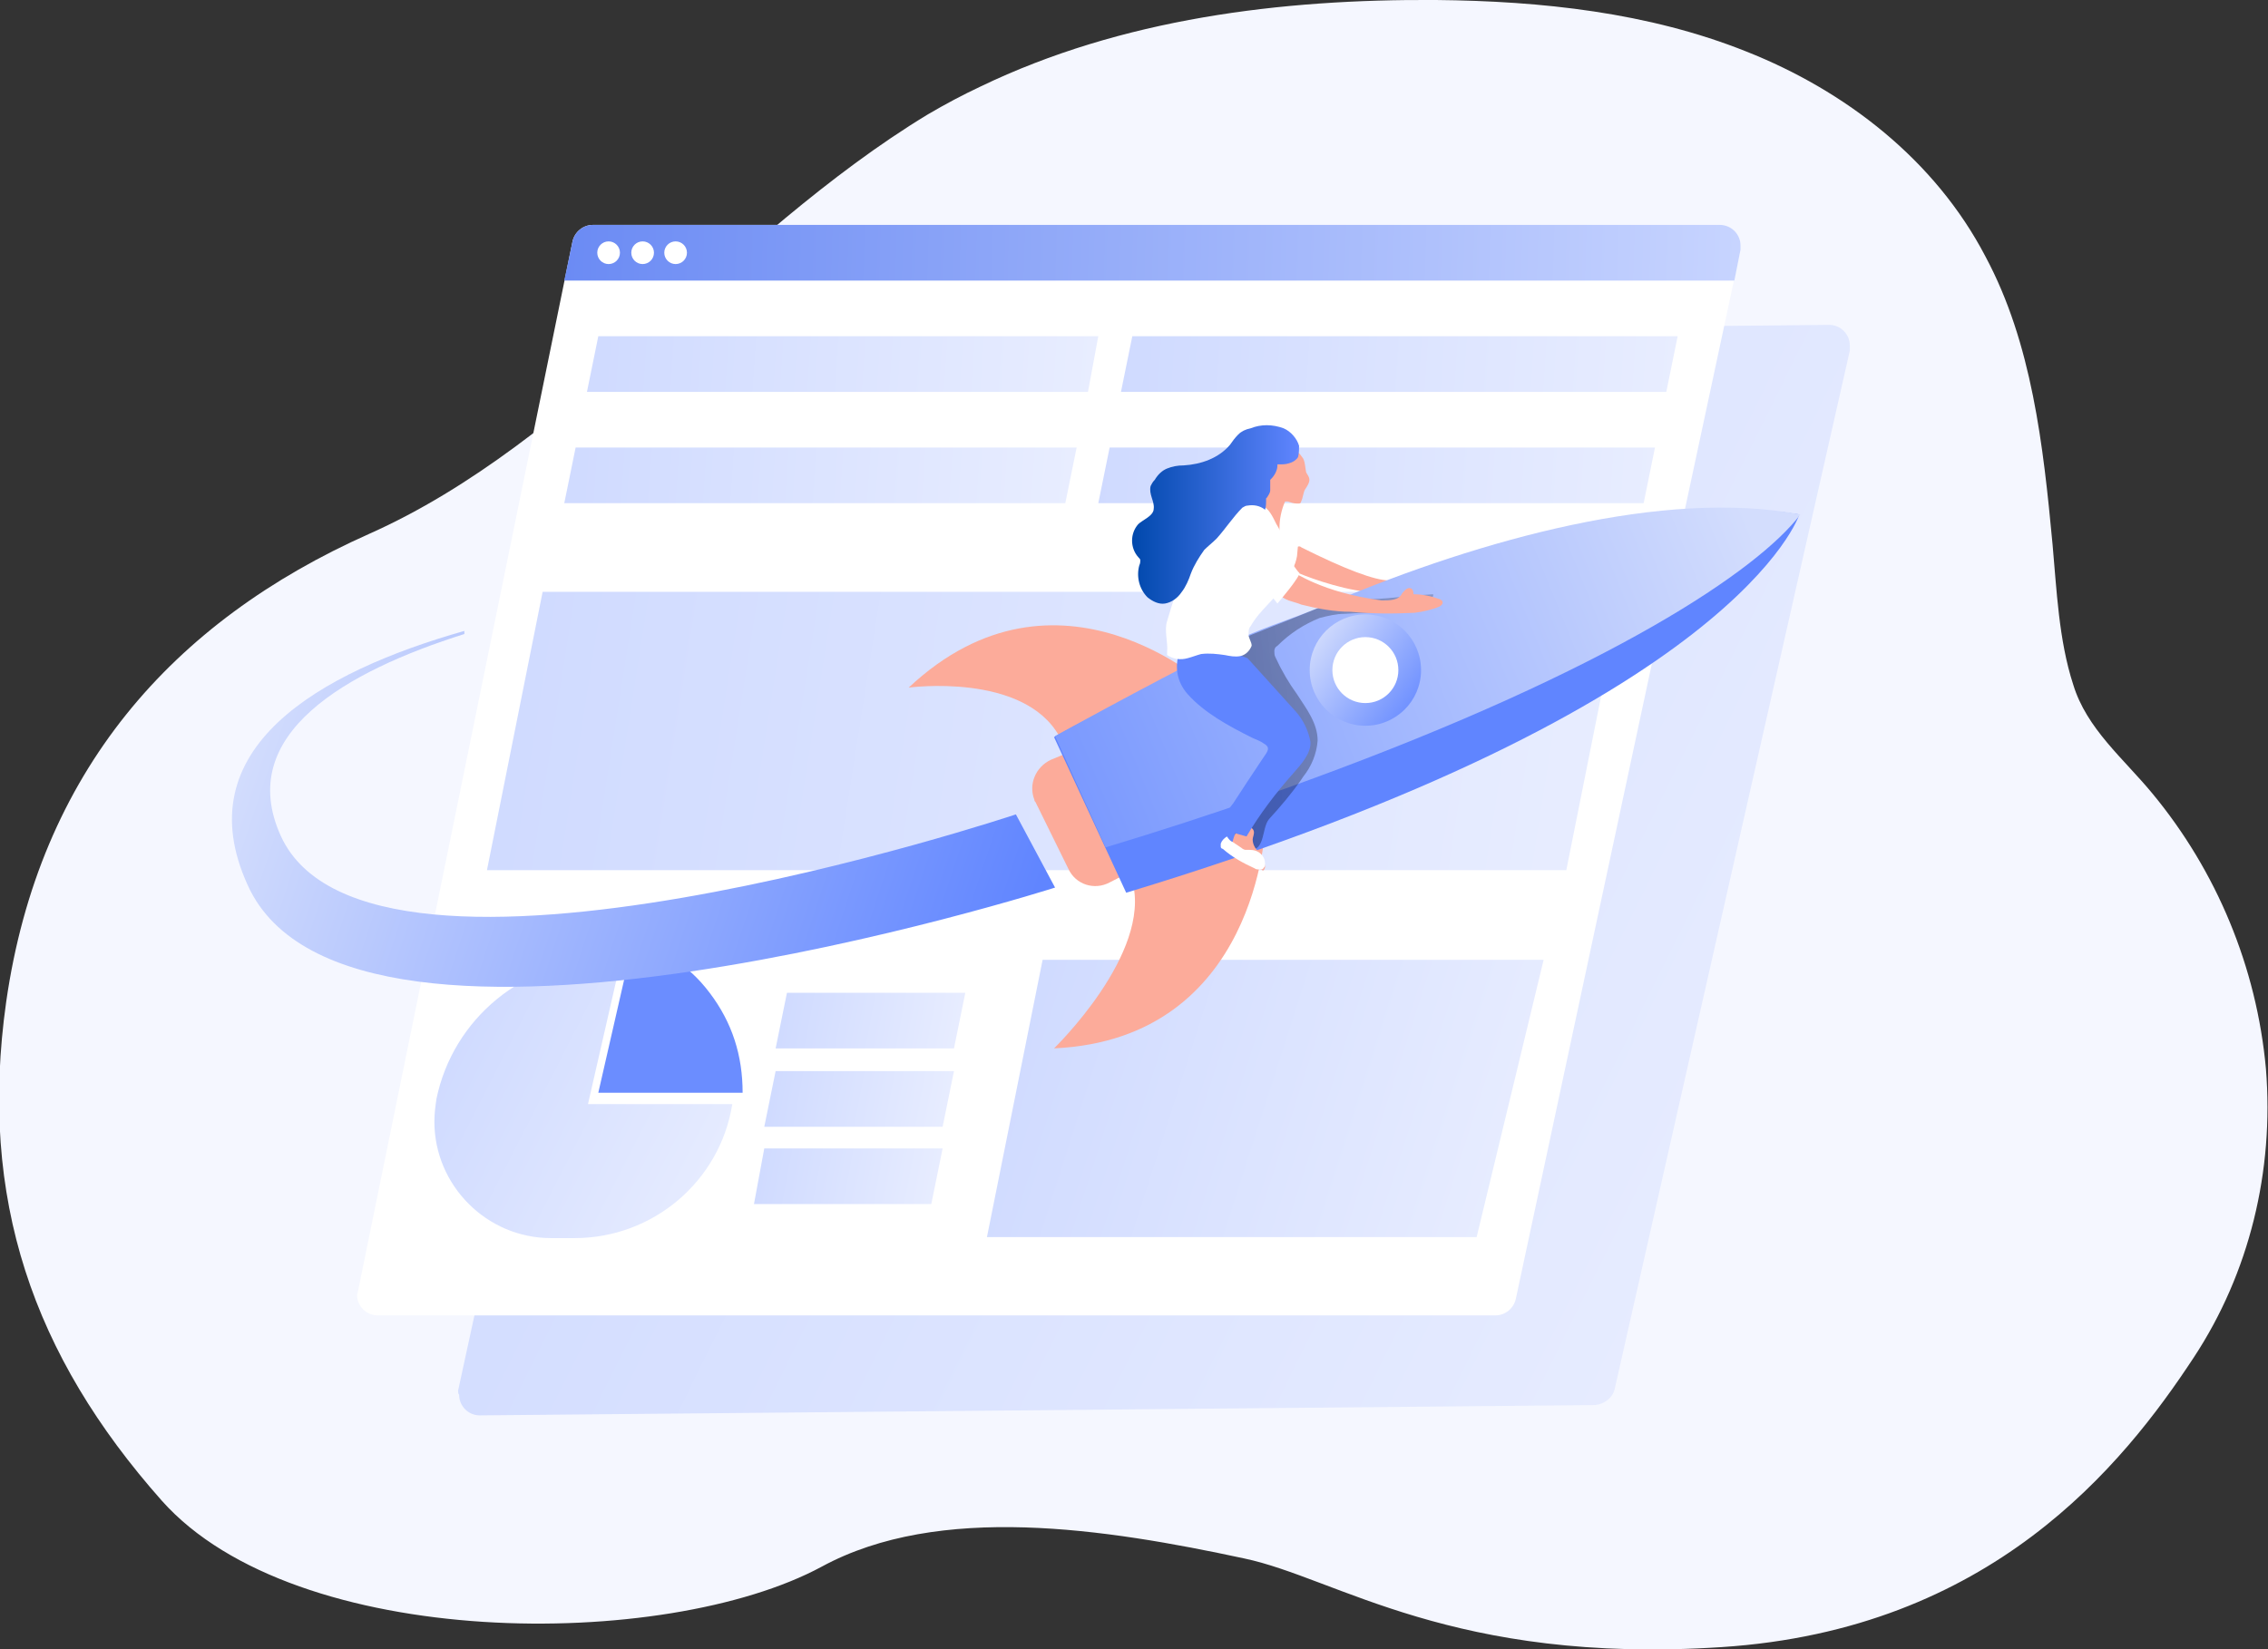 <?xml version="1.0" encoding="utf-8"?>
<!-- Generator: Adobe Illustrator 24.2.1, SVG Export Plug-In . SVG Version: 6.00 Build 0)  -->
<svg version="1.1" id="图层_1" xmlns="http://www.w3.org/2000/svg" xmlns:xlink="http://www.w3.org/1999/xlink" x="0px" y="0px"
	 viewBox="0 0 220 160" style="enable-background:new 0 0 220 160;" xml:space="preserve">
<rect x="0" y="0" width="220" height="160" fill="#333333" stroke="none"/>
<style type="text/css">
	.st0{fill:#F5F7FF;}
	.st1{fill-rule:evenodd;clip-rule:evenodd;fill:url(#路径-2备份-13_1_);}
	.st2{fill-rule:evenodd;clip-rule:evenodd;fill:#FFFFFF;}
	.st3{fill-rule:evenodd;clip-rule:evenodd;fill:url(#路径-2_2_);}
	.st4{fill-rule:evenodd;clip-rule:evenodd;fill:url(#路径-2备份_1_);}
	.st5{fill-rule:evenodd;clip-rule:evenodd;fill:url(#路径-2备份-3_1_);}
	.st6{fill-rule:evenodd;clip-rule:evenodd;fill:url(#路径-2备份-5_1_);}
	.st7{fill-rule:evenodd;clip-rule:evenodd;fill:url(#路径-2备份-10_1_);}
	.st8{fill-rule:evenodd;clip-rule:evenodd;fill:url(#路径-2备份-2_1_);}
	.st9{fill-rule:evenodd;clip-rule:evenodd;fill:url(#路径-2备份-4_1_);}
	.st10{fill-rule:evenodd;clip-rule:evenodd;fill:url(#路径-2备份-8_1_);}
	.st11{fill-rule:evenodd;clip-rule:evenodd;fill:url(#路径-2备份-11_1_);}
	.st12{fill-rule:evenodd;clip-rule:evenodd;fill:url(#路径-2备份-9_1_);}
	.st13{fill-rule:evenodd;clip-rule:evenodd;fill:url(#路径-2备份-6_1_);}
	.st14{fill-rule:evenodd;clip-rule:evenodd;fill:#6B8DFF;}
	.st15{fill-rule:evenodd;clip-rule:evenodd;fill:url(#路径_17_);}
	.st16{fill:#FCAB9A;}
	.st17{fill-rule:evenodd;clip-rule:evenodd;fill:#FCAB9A;}
	.st18{fill:#6085FF;}
	.st19{fill-rule:evenodd;clip-rule:evenodd;fill:url(#路径_18_);}
	.st20{fill-rule:evenodd;clip-rule:evenodd;fill:url(#椭圆形_3_);}
	.st21{fill:#FFFFFF;}
	.st22{fill:url(#路径_19_);}
	.st23{fill-rule:evenodd;clip-rule:evenodd;fill:url(#路径_20_);}
</style>
<path id="路径" class="st0" d="M95.1,8.4c-1.7,0.8-3.4,1.7-5.1,2.7C70.7,22.8,55.8,42.9,35.8,51.8c-19.1,8.5-32,23.1-35.2,45.4
	c-2.7,19.1,2.6,34.3,15.1,48.4c13,14.6,48.8,14.6,64,6.4c11.4-6.2,27.5-3.7,41-0.8c9,1.9,20.2,10.3,46.3,8.6
	c26.1-1.7,38.9-17.6,45.8-28.1c5.4-8.2,7.8-18.1,7-28c-0.9-9.9-4.8-19.2-11-26.7c-2.8-3.4-6.4-6.3-7.7-10.6c-1.4-4.3-1.6-9.2-2-13.6
	c-0.9-9.6-2-19.5-6.5-27.9C187.7,15.5,179,8.8,169.4,5c-9.5-3.8-19.9-4.9-30.1-5C124.3-0.1,108.8,1.8,95.1,8.4z"/>
<g id="web" transform="translate(34.236, 21.819)">
	
		<linearGradient id="路径-2备份-13_1_" gradientUnits="userSpaceOnUse" x1="-453.067" y1="284.083" x2="-454.403" y2="284.601" gradientTransform="matrix(135.044 0 0 -105.759 61334.02 30129.074)">
		<stop  offset="1.283872e-03" style="stop-color:#E8EDFF"/>
		<stop  offset="1" style="stop-color:#C7D4FF"/>
	</linearGradient>
	<path id="路径-2备份-13" class="st1" d="M10.2,113.1L32.4,10.8l0,0l110.8-1.1c1.1,0,2,0.9,2,2c0,0.2,0,0.3,0,0.5l-22.8,100.7
		c-0.2,0.9-1,1.5-1.9,1.6l-108.2,1c-1.1,0-2-0.9-2-2C10.2,113.4,10.2,113.2,10.2,113.1z"/>
	<path id="路径-2" class="st2" d="M0.5,103.4L21.3,1.6c0.2-0.9,1-1.6,2-1.6h109.3c1.1,0,2,0.9,2,2c0,0.1,0,0.3,0,0.4l-21.8,101.8
		c-0.2,0.9-1,1.6-2,1.6H2.4c-1.1,0-2-0.9-2-2C0.4,103.7,0.5,103.5,0.5,103.4z"/>
	
		<linearGradient id="路径-2_2_" gradientUnits="userSpaceOnUse" x1="-453.861" y1="258.452" x2="-452.526" y2="258.45" gradientTransform="matrix(114.005 0 0 -5.398 51724.746 1397.901)">
		<stop  offset="0" style="stop-color:#4D73F0"/>
		<stop  offset="1" style="stop-color:#C7D4FF"/>
	</linearGradient>
	<path id="路径-2_1_" class="st3" d="M20.5,5.4l0.8-3.8c0.2-0.9,1-1.6,2-1.6h109.3c1.1,0,2,0.9,2,2c0,0.1,0,0.3,0,0.4l-0.6,3l0,0
		H20.5z"/>
	<circle id="椭圆形" class="st2" cx="24.8" cy="2.7" r="1.1"/>
	<circle id="椭圆形备份" class="st2" cx="28.1" cy="2.7" r="1.1"/>
	<circle id="椭圆形备份-2" class="st2" cx="31.3" cy="2.7" r="1.1"/>
	
		<linearGradient id="路径-2备份_1_" gradientUnits="userSpaceOnUse" x1="-447.721" y1="258.447" x2="-449.054" y2="258.457" gradientTransform="matrix(49.665 0 0 -5.398 22308.15 1408.698)">
		<stop  offset="0" style="stop-color:#E8EDFF"/>
		<stop  offset="1" style="stop-color:#C7D4FF"/>
	</linearGradient>
	<polygon id="路径-2备份" class="st4" points="22.7,16.2 23.8,10.8 72.3,10.8 71.3,16.2 	"/>
	
		<linearGradient id="路径-2备份-3_1_" gradientUnits="userSpaceOnUse" x1="-447.719" y1="258.447" x2="-449.054" y2="258.457" gradientTransform="matrix(49.665 0 0 -5.398 22305.99 1419.495)">
		<stop  offset="1.283872e-03" style="stop-color:#E8EDFF"/>
		<stop  offset="1" style="stop-color:#C7D4FF"/>
	</linearGradient>
	<polygon id="路径-2备份-3" class="st5" points="20.5,27 21.6,21.6 70.2,21.6 69.1,27 	"/>
	
		<linearGradient id="路径-2备份-5_1_" gradientUnits="userSpaceOnUse" x1="-452.394" y1="280.216" x2="-453.73" y2="280.267" gradientTransform="matrix(110.126 0 0 -26.992 49943.539 7613.135)">
		<stop  offset="1.283872e-03" style="stop-color:#E8EDFF"/>
		<stop  offset="1" style="stop-color:#C7D4FF"/>
	</linearGradient>
	<polygon id="路径-2备份-5" class="st6" points="13,62.6 18.4,35.6 123.1,35.6 117.7,62.6 	"/>
	
		<linearGradient id="路径-2备份-10_1_" gradientUnits="userSpaceOnUse" x1="-448.393" y1="280.154" x2="-449.729" y2="280.368" gradientTransform="matrix(53.983 0 0 -26.992 24321.67 7648.765)">
		<stop  offset="1.283872e-03" style="stop-color:#E8EDFF"/>
		<stop  offset="1" style="stop-color:#C7D4FF"/>
	</linearGradient>
	<polygon id="路径-2备份-10" class="st7" points="61.5,98.2 66.9,71.3 115.5,71.3 109,98.2 	"/>
	
		<linearGradient id="路径-2备份-2_1_" gradientUnits="userSpaceOnUse" x1="-448.4" y1="258.447" x2="-449.736" y2="258.456" gradientTransform="matrix(53.983 0 0 -5.398 24334.623 1408.698)">
		<stop  offset="1.283872e-03" style="stop-color:#E8EDFF"/>
		<stop  offset="1" style="stop-color:#C7D4FF"/>
	</linearGradient>
	<polygon id="路径-2备份-2" class="st8" points="74.5,16.2 75.6,10.8 128.5,10.8 127.4,16.2 	"/>
	
		<linearGradient id="路径-2备份-4_1_" gradientUnits="userSpaceOnUse" x1="-448.4" y1="258.447" x2="-449.736" y2="258.456" gradientTransform="matrix(53.983 0 0 -5.398 24332.467 1419.495)">
		<stop  offset="1.283872e-03" style="stop-color:#E8EDFF"/>
		<stop  offset="1" style="stop-color:#C7D4FF"/>
	</linearGradient>
	<polygon id="路径-2备份-4" class="st9" points="72.3,27 73.4,21.6 126.3,21.6 125.2,27 	"/>
	
		<linearGradient id="路径-2备份-8_1_" gradientUnits="userSpaceOnUse" x1="-433.189" y1="258.423" x2="-434.524" y2="258.497" gradientTransform="matrix(18.354 0 0 -5.398 8009.212 1479.954)">
		<stop  offset="1.283872e-03" style="stop-color:#E8EDFF"/>
		<stop  offset="1" style="stop-color:#C7D4FF"/>
	</linearGradient>
	<polygon id="路径-2备份-8" class="st10" points="39.9,87.5 41,82.1 58.3,82.1 57.2,87.5 	"/>
	
		<linearGradient id="路径-2备份-11_1_" gradientUnits="userSpaceOnUse" x1="-433.189" y1="258.423" x2="-434.524" y2="258.497" gradientTransform="matrix(18.354 0 0 -5.398 8010.29 1472.397)">
		<stop  offset="1.283872e-03" style="stop-color:#E8EDFF"/>
		<stop  offset="1" style="stop-color:#C7D4FF"/>
	</linearGradient>
	<polygon id="路径-2备份-11" class="st11" points="41,79.9 42.1,74.5 59.4,74.5 58.3,79.9 	"/>
	
		<linearGradient id="路径-2备份-9_1_" gradientUnits="userSpaceOnUse" x1="-433.189" y1="258.423" x2="-434.524" y2="258.497" gradientTransform="matrix(18.354 0 0 -5.398 8008.132 1487.512)">
		<stop  offset="1.283872e-03" style="stop-color:#E8EDFF"/>
		<stop  offset="1" style="stop-color:#C7D4FF"/>
	</linearGradient>
	<polygon id="路径-2备份-9" class="st12" points="38.9,95 39.9,89.6 57.2,89.6 56.1,95 	"/>
	
		<linearGradient id="路径-2备份-6_1_" gradientUnits="userSpaceOnUse" x1="-441.518" y1="279.959" x2="-442.854" y2="280.595" gradientTransform="matrix(28.83 0 0 -26.992 12767.12 7648.765)">
		<stop  offset="1.283872e-03" style="stop-color:#E8EDFF"/>
		<stop  offset="1" style="stop-color:#C7D4FF"/>
	</linearGradient>
	<path id="路径-2备份-6" class="st13" d="M8.1,84.8c1.6-7.8,8.5-13.5,16.5-13.5h1.4l0,0l-3.2,14h14c-1.2,7.5-7.7,13-15.3,13
		h-2.3c-6.2,0-11.3-5.1-11.3-11.3C7.9,86.2,8,85.5,8.1,84.8z"/>
	<path id="路径-3" class="st14" d="M23.8,84.2l3.2-14c2.9,0,5.4,1.4,7.6,4.3c2.2,2.9,3.2,6.1,3.2,9.7H23.8z"/>
</g>
<g id="火箭" transform="translate(21.643, 48.811)">
	
		<linearGradient id="路径_17_" gradientUnits="userSpaceOnUse" x1="-439.342" y1="254.476" x2="-438.342" y2="254.333" gradientTransform="matrix(79.781 0 0 -34.544 35051.785 8818.921)">
		<stop  offset="0" style="stop-color:#D3DDFD"/>
		<stop  offset="1" style="stop-color:#6085FF"/>
	</linearGradient>
	<path id="路径_1_" class="st15" d="M76.9,30.2c0,0-62.7,20.9-71.3,2.1c-4.5-9.9,6.4-16,17.8-19.6c0-0.6,0,0.4,0-0.3
		c-14.1,4-27.1,11.4-21,24.7c10,22,78.3,0.2,78.3,0.2L76.9,30.2z"/>
	<path id="路径_2_" class="st16" d="M103.3,6.1c0.2,0.2,0.3,0.4,0.6,0.5c0.8,0.4,4.2,1.7,7,2c1.1,0,2.2-1.1,2.2-1.1
		c-1.4,0-4.3-1.1-8.5-3.2c0,0-0.1-0.1-0.2-0.1c-0.1,0-0.2,0-0.3,0.1c-0.2,0.3-0.3,0.6-0.3,0.9c0,0.2,0,0.3,0,0.5
		c0,0.1,0.1,0.2,0.1,0.3C103.9,6.2,103.3,6.1,103.3,6.1z"/>
	<path id="路径-4" class="st17" d="M84.4,23.2l-4.1,1.7c-1.5,0.7-2.2,2.4-1.6,3.9c0,0.1,0,0.1,0.1,0.2l3.2,6.5
		c0.7,1.5,2.5,2.1,4,1.3l3.3-1.7l0,0L84.4,23.2z"/>
	<path id="路径_3_" class="st17" d="M95.7,17.9c0,0-14.7-13.6-29.2,0c0,0,11.1-1.5,14.6,4.7L95.7,17.9z"/>
	<path id="路径_4_" class="st17" d="M101.1,31.3c0,0-0.7,20.7-20.5,21.6c0,0,9.5-9.2,7.6-16.2L101.1,31.3z"/>
	<path id="路径_5_" class="st18" d="M80.6,22.7c0,0,46.3-25.9,72.3-21.6c0,0-5.9,18.7-65.3,36.7L80.6,22.7z"/>
	
		<linearGradient id="路径_18_" gradientUnits="userSpaceOnUse" x1="-437.794" y1="254.34" x2="-439.116" y2="254.095" gradientTransform="matrix(72.338 0 0 -33.044 31822.027 8418.213)">
		<stop  offset="0" style="stop-color:#D3DDFD"/>
		<stop  offset="1" style="stop-color:#6085FF"/>
	</linearGradient>
	<path id="路径_6_" class="st19" d="M153,1.1c-4.1,5.4-18.3,15-47.5,25.7c-1.6,0.6-3.3,1.2-5.1,1.8c-4.6,1.6-9.5,3.2-14.8,4.8
		l-4.9-10.8c0,0,8.5-4.7,16.2-8.6c4.1-2.1,5.5-2.2,10.7-4.4C122.1,3.5,139.8-1.4,153,1.1z"/>
	
		<linearGradient id="椭圆形_3_" gradientUnits="userSpaceOnUse" x1="-405.407" y1="245.413" x2="-404.407" y2="244.648" gradientTransform="matrix(10.797 0 0 -10.797 4483.105 2662.179)">
		<stop  offset="0" style="stop-color:#D3DDFD"/>
		<stop  offset="1" style="stop-color:#6085FF"/>
	</linearGradient>
	<circle id="椭圆形_1_" class="st20" cx="110.8" cy="16.2" r="5.4"/>
	<circle id="椭圆形_2_" class="st21" cx="110.8" cy="16.2" r="3.2"/>
</g>
<g id="人物" transform="translate(109.813, 41.253)">
	
		<linearGradient id="路径_19_" gradientUnits="userSpaceOnUse" x1="-514.866" y1="260.199" x2="-511.811" y2="260.481" gradientTransform="matrix(22.964 0 0 -24.676 11818.48 6451.671)">
		<stop  offset="1.000000e-02" style="stop-color:#000000"/>
		<stop  offset="8.000000e-02" style="stop-color:#000000;stop-opacity:0.69"/>
		<stop  offset="0.21" style="stop-color:#000000;stop-opacity:0.32"/>
		<stop  offset="1" style="stop-color:#000000;stop-opacity:0"/>
	</linearGradient>
	<path id="路径_7_" class="st22" d="M28.6,17.2c-2.5,1.1-5.3,0.9-8,1.1c-0.8,0-1.6,0.2-2.4,0.4c-1.5,0.6-2.9,1.5-4.1,2.7
		c-0.2,0.1-0.3,0.3-0.3,0.5c0,0.2,0,0.4,0.1,0.6c0.6,1.3,1.3,2.5,2.1,3.6c0.9,1.4,2,2.8,2,4.5c-0.1,1.3-0.6,2.5-1.4,3.5l-0.2,0.3
		c-0.9,1.3-2,2.6-3.1,3.8c-0.8,0.9-0.3,3.5-2.3,2.9c-1.7-0.5-0.9-2.7-0.3-3.8l0.7-1.3l1.1-2.1c0.8-1.6,1.7-3.5,1-5.2
		c-0.5-1.2-1.6-1.9-2.7-2.5c-2-1.2-2.3-2.5-4.5-3.4c1-1,8.7-3.7,14-6c3.5,0.3,5.4-0.2,8.9-0.4C29.3,16.6,28.9,17.1,28.6,17.2z"/>
	<path id="路径_8_" class="st21" d="M15.7,11.2l0.3,0.2c0,0,0.1,0.1,0.1,0.1c0,0,0,0.1,0,0.1L16,12.7c-0.1,0.5-0.2,0.9-0.5,1.3
		c-0.1,0.2-1.1-0.5-1.2-0.6c-0.4-0.3-0.7-0.7-1-1.1c-0.1-0.2-0.2-0.4-0.3-0.6c-0.1-0.5,0-1.1,0.2-1.6c0.4-0.8,1-0.4,1.5,0.1
		C15,10.6,15.4,10.9,15.7,11.2L15.7,11.2z"/>
	<path id="路径_9_" class="st16" d="M9.7,40.7c0,0.1,0.1,0.2,0.1,0.2c0.8,1,1.7,1.7,2.7,2.2c0.1,0,0.1,0.1,0.2,0.1
		c0.1,0,0.2-0.2,0.2-0.4c0-0.2-0.1-0.3-0.1-0.5c-0.2-0.4-0.4-0.8-0.7-1.1c-0.2-0.2-0.4-0.6-0.4-1c0-0.2,0.1-0.4,0.1-0.5
		c0.2-0.8-0.9-0.9-1.3-0.8C10.1,39.3,9.8,40,9.7,40.7z"/>
	<path id="路径_10_" class="st18" d="M5.3,20.5c0,0-2.2,3,0.1,5.6c1.6,1.8,4,3.1,6.2,4.2c0.4,0.2,0.8,0.3,1.2,0.6
		c0.7,0.4,0.3,0.8-0.1,1.4c-1,1.5-2,3-2.9,4.4c-0.6,0.7-1,1.6-1.2,2.5l2.5,0.7c1.3-2.2,2.9-4.3,4.6-6.2c0.7-0.8,1.7-1.9,1.6-3
		c-0.2-1.1-0.7-2.1-1.4-2.9l-4.7-5.2L5.3,20.5z"/>
	<path id="路径_11_" class="st16" d="M16.9,4.6c0.1,0.2,0.3,0.4,0.3,0.7c0,0.3-0.2,0.6-0.4,0.9S16.6,7,16.4,7.4
		c0,0.1-0.1,0.2-0.2,0.2c-0.1,0-0.2,0-0.2,0c-0.3,0-0.6-0.1-0.9-0.2c-0.1,0-0.1,0-0.2,0c-0.1,0-0.1,0.1-0.1,0.1
		c-0.3,0.7-0.5,1.6-0.5,2.4c0,0.3,0,0.6-0.2,0.7c-0.1,0.1-0.2,0.1-0.3,0.1c-0.6,0-1-0.6-1.3-1.1c-0.2-0.5-0.4-1-0.6-1.6
		c0-0.2-0.1-0.3-0.1-0.5c0-0.2,0.1-0.4,0.2-0.5c0.3-0.6,0.5-1.2,0.7-1.9c0.2-0.9,0.4-1.7,0.8-2.5c0.2-0.2,0.4-0.4,0.6-0.5
		c0.3-0.1,0.6-0.1,0.9,0c0.6,0.1,1.1,0.4,1.5,1C16.8,3.4,16.8,4.3,16.9,4.6z"/>
	<path id="路径_12_" class="st21" d="M10.5,22.4C10,22.5,9.5,22.4,9,22.3c-0.7-0.1-1.5-0.2-2.3-0.1c-0.4,0.1-0.9,0.3-1.3,0.4
		c-0.7,0.2-1.4,0.1-2-0.3c0-0.1,0-0.2,0-0.3c0.1-0.9-0.3-2.1,0-3c1-3.4,1.9-5.9,3.8-8.9c0.6-0.8,2.8-1.9,3.8-2.4
		c0.2-0.1,0.4-0.2,0.7-0.2c0.3,0,0.5,0.1,0.8,0.2c0.8,0.4,1.1,1.1,1.5,1.9c0.5,0.8,0.8,1.6,0.9,2.5c0.1,1.1,0.5,2.2-0.1,3.3
		c-0.9,1.5-2.4,2.5-3.3,4.1c-0.2,0.2-0.2,0.5-0.2,0.8c0,0.4,0.3,0.7,0.3,1.1C11.4,21.9,11,22.3,10.5,22.4L10.5,22.4z"/>
	<path id="路径_13_" class="st16" d="M15.5,17.1c0.3,0.1,0.7,0.2,0.9,0.3c1.6,0.4,3.2,0.7,4.8,0.7c2.1,0.2,4.1,0.2,6.2,0.1
		c0.8-0.1,1.7-0.3,2.4-0.6c0.2-0.1,0.4-0.3,0.3-0.5C30.1,17,30,17,29.9,16.9c-0.8-0.3-1.7-0.5-2.6-0.5c0-0.3-0.1-0.6-0.4-0.6
		c-0.3,0-0.5,0.3-0.7,0.5C25.9,17,25,17,24.2,17c-5.9-0.8-8.3-2.7-9.1-3c-0.5-0.2,0,0.8-0.5,1.2s-1,0.8-0.3,1.3
		C14.7,16.8,15.1,17,15.5,17.1z"/>
	<path id="路径_14_" class="st21" d="M13.5,10.3c0,0,2.4,3.8,2.7,4c0.3,0.2-2.1,3-2.1,3s-2.9-3.5-3.2-5.3S12,8.9,13.5,10.3z"/>
	
		<linearGradient id="路径_20_" gradientUnits="userSpaceOnUse" x1="-506.693" y1="257.737" x2="-505.693" y2="257.737" gradientTransform="matrix(16.195 0 0 -17.275 8205.903 4460.968)">
		<stop  offset="0" style="stop-color:#0048AC"/>
		<stop  offset="1" style="stop-color:#6085FF"/>
	</linearGradient>
	<path id="路径_15_" class="st23" d="M16.1,3.1c-0.2,0.3-0.5,0.5-0.9,0.6c-0.3,0.1-0.6,0.1-1,0.1c0,0-0.1,0-0.1,0c0,0,0,0.1,0,0.1
		c0,0.5-0.3,1-0.6,1.3c0,0-0.1,0.1-0.1,0.1c0,0.1,0,0.2,0,0.2c0,0.3,0,0.5,0,0.8c0,0.3-0.2,0.5-0.3,0.7c0,0-0.1,0.1-0.1,0.1
		c0,0,0,0.1,0,0.1C13,7.6,13,7.9,12.9,8.2c-0.5-0.4-1.1-0.5-1.7-0.4c-0.2,0-0.3,0.1-0.5,0.2c-0.9,0.9-1.6,2-2.5,3
		c-0.4,0.4-0.8,0.7-1.2,1.1c-0.5,0.7-1,1.5-1.3,2.3c-0.2,0.6-0.5,1.3-0.9,1.8c-0.4,0.6-1,1-1.6,1.1c-0.6,0.1-1.2-0.2-1.7-0.6
		c-0.8-0.8-1.1-2-0.8-3.1c0.1-0.2,0.1-0.4,0.1-0.5c0-0.1-0.1-0.2-0.2-0.3c-0.8-0.9-0.8-2.3,0-3.2C1,9.2,2.1,8.8,2.1,8.1
		c0.1-0.7-0.5-1.4-0.3-2.2C1.9,5.7,2,5.5,2.2,5.3c0.3-0.5,0.7-0.9,1.2-1.1C3.9,4,4.4,3.9,5,3.9c1.7-0.1,3.4-0.7,4.5-2
		c0.2-0.3,0.5-0.7,0.8-1c0.3-0.3,0.7-0.5,1.2-0.6c1-0.4,2.1-0.4,3.2,0c0.7,0.3,1.3,1,1.5,1.7C16.2,2.3,16.2,2.7,16.1,3.1L16.1,3.1z"
		/>
	<path id="路径_16_" class="st21" d="M9.2,39.9c-0.3,0.2-0.5,0.4-0.6,0.7c0,0.1,0,0.2,0,0.3c0,0.1,0.1,0.2,0.2,0.2
		c0.9,0.8,2,1.4,3.1,1.9c0.1,0.1,0.3,0.1,0.5,0.1c0.2,0,0.3,0,0.4-0.2c0.1-0.1,0.1-0.2,0.1-0.3c0-0.4-0.1-0.7-0.4-1
		s-0.7-0.4-1.1-0.4c-0.1,0-0.3,0-0.4,0c-0.1,0-0.3-0.1-0.4-0.2c-0.3-0.2-0.6-0.4-0.9-0.6C9.6,40.4,9.4,40.2,9.2,39.9z"/>
</g>
</svg>
